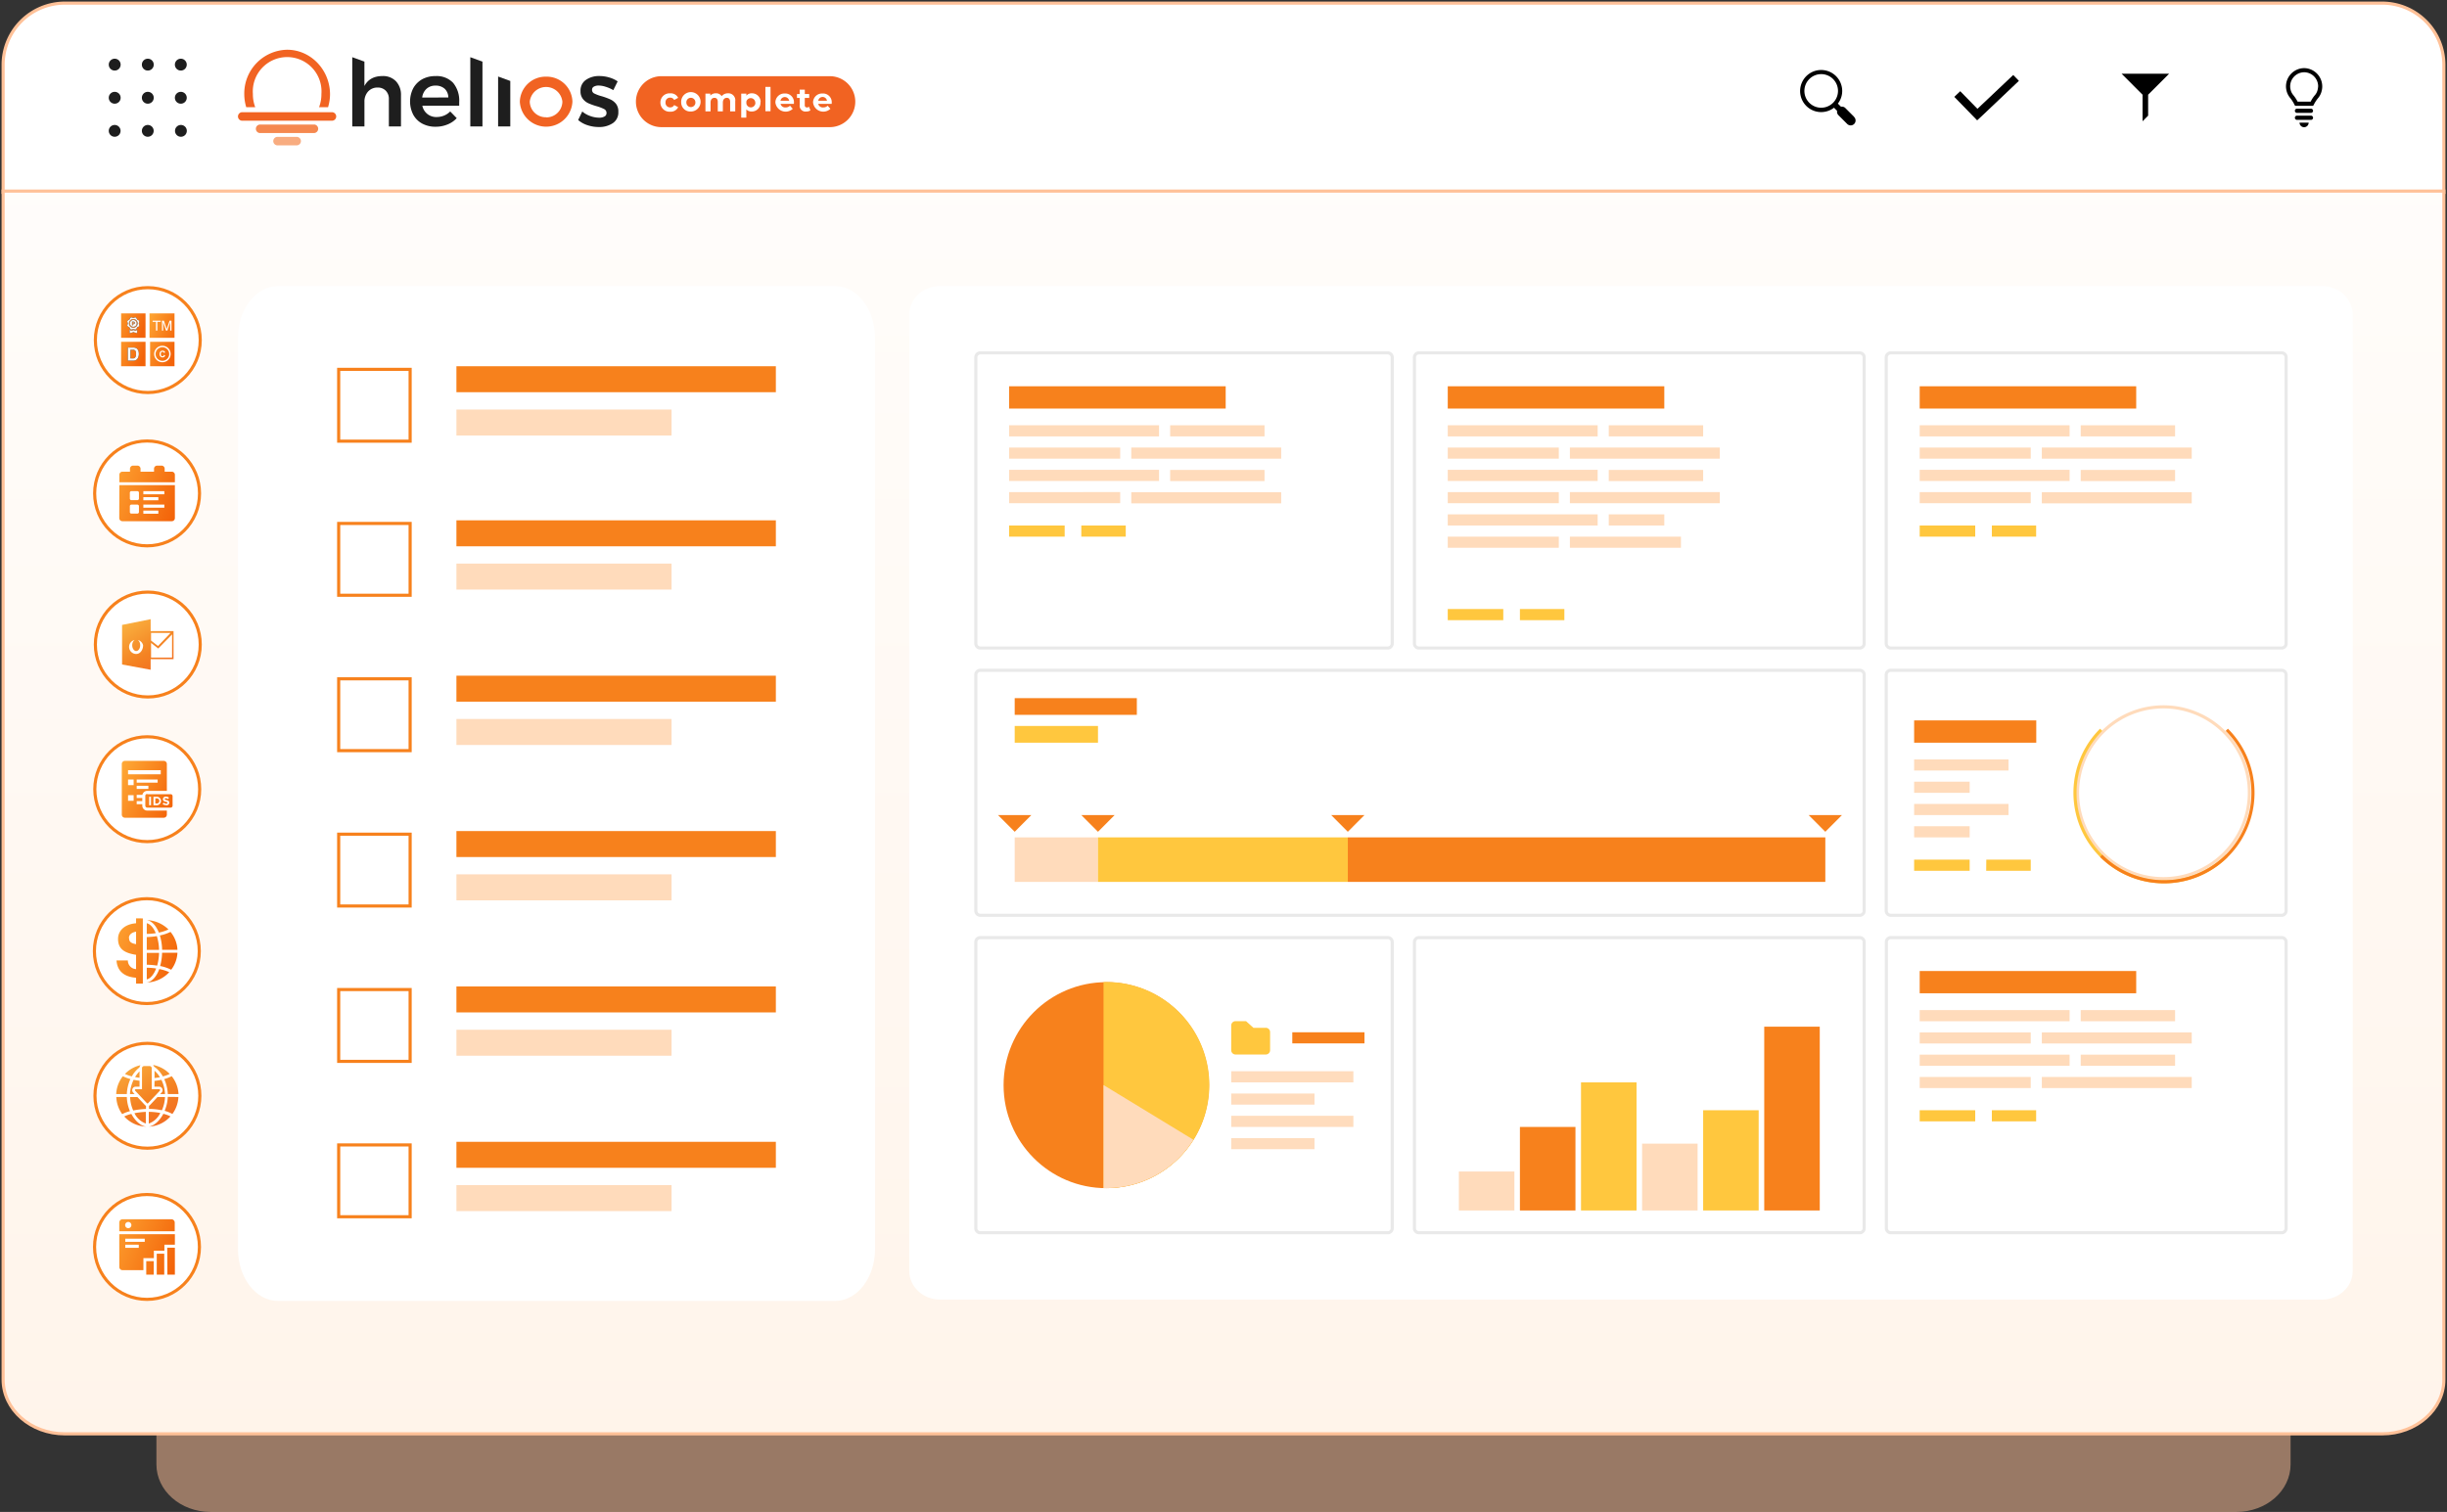 <svg xmlns="http://www.w3.org/2000/svg" xmlns:xlink="http://www.w3.org/1999/xlink" width="783.56" height="484.21" viewBox="0 0 783.56 484.21"><rect x="0" y="0" width="783.56" height="484.21" fill="#333333" stroke="none"/><defs><linearGradient id="a" x1="86" y1="94.8" x2="867.56" y2="94.8" gradientUnits="userSpaceOnUse"><stop offset="0" stop-color="#fff"/><stop offset="1" stop-color="#fff3e8"/></linearGradient><linearGradient id="b" x1="464.91" y1="352.11" x2="464.91" y2="350.68" gradientTransform="matrix(781.56, 0, 0, -398, -362875.65, 140149.71)" xlink:href="#a"/><linearGradient id="c" x1="441.72" y1="367.81" x2="442.5" y2="366.44" gradientTransform="matrix(19.92, 0, 0, -19.76, -8674.91, 7668.14)" gradientUnits="userSpaceOnUse"><stop offset="0" stop-color="#fab643"/><stop offset="0.56" stop-color="#f48222"/><stop offset="1" stop-color="#f16322"/></linearGradient><linearGradient id="d" x1="438.38" y1="369.34" x2="439.87" y2="368.75" gradientTransform="matrix(17.76, 0, 0, -17.74, -7670.07, 7008.97)" gradientUnits="userSpaceOnUse"><stop offset="0" stop-color="#ffad38"/><stop offset="1" stop-color="#f36309"/></linearGradient><linearGradient id="e" x1="436.81" y1="371.3" x2="437.61" y2="370.04" gradientTransform="matrix(16.48, 0, 0, -16.24, -7071.82, 6290.11)" xlink:href="#c"/><linearGradient id="f" x1="436.09" y1="368.9" x2="437.28" y2="368.31" gradientTransform="matrix(16.22, 0, 0, -18.1, -6951.44, 6987.09)" xlink:href="#d"/><linearGradient id="g" x1="438.36" y1="369.27" x2="439.84" y2="368.68" gradientTransform="matrix(17.76, 0, 0, -17.74, -7670.04, 6767.64)" xlink:href="#d"/><linearGradient id="h" x1="440.85" y1="366.5" x2="442.15" y2="365.91" gradientTransform="matrix(19.51, 0, 0, -20.88, -8484.59, 8014.92)" xlink:href="#d"/><linearGradient id="i" x1="405.13" y1="392.66" x2="406.61" y2="392.08" gradientTransform="matrix(7.82, 0, 0, -7.82, -3134.73, 3173.86)" xlink:href="#d"/><mask id="j" x="40.14" y="100.82" width="5.1" height="6.73" maskUnits="userSpaceOnUse"><g transform="translate(-85 -63.5)"><polygon points="125.14 164.32 130.24 164.32 130.24 171.06 125.14 171.06 125.14 164.32" fill="#fff" fillRule="evenodd"/></g></mask><linearGradient id="m" x1="406.47" y1="392.65" x2="407.95" y2="392.09" gradientTransform="matrix(8.01, 0, 0, -7.82, -3210.25, 3173.86)" xlink:href="#d"/><linearGradient id="n" x1="405.13" y1="392.66" x2="406.61" y2="392.08" gradientTransform="matrix(7.82, 0, 0, -7.82, -3134.73, 3182.96)" xlink:href="#d"/><linearGradient id="o" x1="405.13" y1="392.66" x2="406.61" y2="392.08" gradientTransform="matrix(7.82, 0, 0, -7.82, -3125.45, 3182.96)" xlink:href="#d"/></defs><path d="M105.75,64.5H847.81a19.78,19.78,0,0,1,19.75,19.8v40.81H86V84.3A19.78,19.78,0,0,1,105.75,64.5Z" transform="translate(-85 -63.5)" stroke="#ffc198" strokeWidth="2" fillRule="evenodd" fill="#ffffff"/><path d="M135.09,199.71H818.47v332.8c0,8.4-7.73,15.2-17.27,15.2H152.37c-9.54,0-17.28-6.8-17.28-15.2Z" transform="translate(-85 -63.5)" fill="#ffc198" fillRule="evenodd" opacity="0.5" style="isolation:isolate"/><path d="M86,124.71H867.56V505.33c0,9.6-8.84,17.38-19.75,17.38H105.75c-10.91,0-19.75-7.78-19.75-17.38Z" transform="translate(-85 -63.5)" stroke="#ffc198" strokeWidth="2" fillRule="evenodd" fill="url(#b)"/><circle cx="47.2" cy="350.94" r="16.79" fill="#fff" stroke="#f7811c" strokeWidth="1"/><path d="M129,414.84l2.41,2.56a1.15,1.15,0,0,0,.34.25v1a25.81,25.81,0,0,0-4.09.5,11.57,11.57,0,0,1-1-4.31Zm6.43,0h2.41a11.64,11.64,0,0,1-1,4.24,20.81,20.81,0,0,0-4.13-.44v-1a1.27,1.27,0,0,0,.33-.24Zm-5.75-5.22v1.9h-1.23a1.11,1.11,0,0,0-.81,1.87l.47.5h-1.49a11.51,11.51,0,0,1,1.17-4.58A19.1,19.1,0,0,0,129.65,409.62Zm4.8.05a22,22,0,0,0,2.2-.34,11.53,11.53,0,0,1,1.16,4.56H136.3l.46-.49a1.12,1.12,0,0,0-.81-1.88h-1.5Zm-4.8-3v2c-.48-.06-1-.14-1.42-.23A9.49,9.49,0,0,1,129.65,406.64Zm4.8-.26a8.48,8.48,0,0,1,1.72,2.08c-.55.11-1.13.19-1.72.26ZM130,404.64a1.41,1.41,0,0,0-.33.71,9.24,9.24,0,0,0-2.45,2.87,11.84,11.84,0,0,1-2.21-.77A9.91,9.91,0,0,1,130,404.64Zm4-.08a10,10,0,0,1,5.34,2.88,11,11,0,0,1-2.2.79,9,9,0,0,0-2.8-3.12A1.64,1.64,0,0,0,134,404.56Zm-2.31,19.76a9.93,9.93,0,0,1-6.91-3.26,11.12,11.12,0,0,1,2.28-.81c1.21,2.25,3,3.8,4.63,4.05Zm.95,0v0c1.67-.26,3.47-1.83,4.67-4.11a11,11,0,0,1,2.28.83A9.89,9.89,0,0,1,132.67,424.32Zm-.95-1a6.53,6.53,0,0,1-3.64-3.3,25.08,25.08,0,0,1,3.64-.43Zm.95,0v-3.74a20.43,20.43,0,0,1,3.69.37A6.59,6.59,0,0,1,132.67,423.33Zm-10.43-8.49h3.4a12.69,12.69,0,0,0,1,4.54,10.46,10.46,0,0,0-2.47.94A9.94,9.94,0,0,1,122.24,414.84Zm0-.95a9.9,9.9,0,0,1,2.13-5.7,12.28,12.28,0,0,0,2.42.9,12.73,12.73,0,0,0-1.15,4.8Zm19.92.95a9.94,9.94,0,0,1-1.93,5.43,11.67,11.67,0,0,0-2.48-1,12.57,12.57,0,0,0,1-4.47Zm0-.95h-3.4a12.64,12.64,0,0,0-1.15-4.79,11.13,11.13,0,0,0,2.4-.93A9.94,9.94,0,0,1,142.16,413.89Zm-13.74-1.53h2.08v-6.75h0a.67.67,0,0,1,.67-.67h1.77a.67.67,0,0,1,.67.67v6.75H136a.27.27,0,0,1,.2.45l-3.77,4a.26.26,0,0,1-.39,0l-3.77-4A.27.27,0,0,1,128.42,412.36Z" transform="translate(-85 -63.5)" fill="url(#c)"/><circle cx="47.07" cy="399.35" r="16.79" fill="#fff" stroke="#f7811c" strokeWidth="1"/><path d="M123.19,457.83v-2.78a1.07,1.07,0,0,1,1.08-1.07h15.59a1.08,1.08,0,0,1,1.09,1.07v2.78Zm12,7.18h2.4v6.71h-2.4Zm-3.36,2.39h2.4v4.32h-2.4Zm6.72-4.31H141v8.63h-2.4Zm-12.48-6.24a1,1,0,1,0-1-1A1,1,0,0,0,126.07,456.85Zm-2.88,1.92H141v3.36h-3.36v1.92h-3.37v2.39h-3.35v3.84h-6.71a1,1,0,0,1-1-1Zm1.92,1.44v1h6.24v-1Zm0,1.92v1h4.32v-1Z" transform="translate(-85 -63.5)" fill="url(#d)"/><circle cx="47.33" cy="206.42" r="16.79" fill="#fff" stroke="#f7811c" strokeWidth="1"/><path d="M133.24,265.61h7.33v9h-7.33V278l-9.15-1.69V263.64l9.15-1.84Zm.13.6v2.43l2.23,1.75,4-4.18Zm0,3.2v4.69h6.73v-7.43l-4.43,4.52Zm-4.75,3.53c1.25,0,2.2-1.27,2.2-2.79a2.27,2.27,0,1,0-2.2,2.79Zm0-.93c-.67,0-1.28-.81-1.28-1.86s.61-1.85,1.28-1.85,1.27.8,1.27,1.85S129.29,272,128.62,272Z" transform="translate(-85 -63.5)" fill="url(#e)"/><circle cx="47.15" cy="252.75" r="16.79" fill="#fff" stroke="#f7811c" strokeWidth="1"/><path d="M138.43,316.79h-6.28a1.59,1.59,0,0,0-1.56,1.27h-1.82v1h1.79v1h-1.79v1h1.79v.45a1.59,1.59,0,0,0,1.59,1.59h6.28v1.29a1,1,0,0,1-1,1H125a1,1,0,0,1-1-1V308.18a1,1,0,0,1,1-1h12.43a1,1,0,0,1,1,1v8.61ZM126,310.16v1.32h10.47v-1.32Zm2.77,3v1h6.71v-1Zm-2.77,0v1.79h1.79v-1.79Zm0,5v1.8h1.79v-1.8Zm2.77-3v1h3.74v-1Zm3.38,2.69h7.49a.61.61,0,0,1,.62.61v3.07a.62.62,0,0,1-.62.62h-7.49a.62.62,0,0,1-.62-.62v-3.07A.61.61,0,0,1,132.15,317.77Zm.61,3.53h.6v-2.72h-.6Zm1.38,0h1.06a1.36,1.36,0,1,0,0-2.72h-1.06Zm.6-.54v-1.64h.46a.77.77,0,0,1,.81.82h0a.77.77,0,0,1-.81.81Zm3.46.58c.58,0,1-.3,1-.85s-.31-.67-.86-.82-.58-.18-.58-.36.12-.24.35-.24a1.23,1.23,0,0,1,.7.27l.31-.45a1.51,1.51,0,0,0-1-.35.85.85,0,0,0-.94.83c0,.54.35.69.89.83s.55.2.55.36-.15.25-.39.25a1.24,1.24,0,0,1-.81-.33l-.35.43A1.71,1.71,0,0,0,138.2,321.34Z" transform="translate(-85 -63.5)" fill="url(#f)"/><circle cx="47.1" cy="158.02" r="16.79" fill="#fff" stroke="#f7811c" strokeWidth="1"/><path d="M123.22,218.88H141v10.54a1,1,0,0,1-1,1H124.19a1,1,0,0,1-1-1Zm3.85,1.92a.49.49,0,0,0-.49.49v1.9a.49.49,0,0,0,.49.49H129a.49.49,0,0,0,.49-.49v-1.9a.49.49,0,0,0-.49-.49Zm0,4.31a.49.49,0,0,0-.49.49v1.9a.49.49,0,0,0,.49.49H129a.49.49,0,0,0,.49-.49v-1.9a.49.49,0,0,0-.49-.49Zm3.83-4.31v1h6.72v-1Zm0,4.31v1h6.72v-1Zm0-2.39v1h4.8v-1Zm0,4.31v1h4.8v-1ZM140,214.56a1,1,0,0,1,1,1v2.4H123.22v-2.4a1,1,0,0,1,1-1h2.4v-.94a1,1,0,0,1,1-1H129a1,1,0,0,1,1,1v.94h4.32v-.94a1,1,0,0,1,1-1h1.41a1,1,0,0,1,1,1v.94Z" transform="translate(-85 -63.5)" fill="url(#g)"/><circle cx="47.02" cy="304.61" r="16.79" fill="#fff" stroke="#f7811c" strokeWidth="1"/><path d="M132,372.47v-3.8h3.93a16.41,16.41,0,0,1-.61,4.08,23.12,23.12,0,0,0-3.32-.28Zm0-8.87a23.07,23.07,0,0,0,3.22-.29,15.84,15.84,0,0,1,.71,4.41H132V363.6Zm0,14.57v0c1.69-.27,3.12-1.91,4-4.31a13.37,13.37,0,0,1,3.2,1,10.4,10.4,0,0,1-7.19,3.31Zm0-1v-3.74a21.55,21.55,0,0,1,3,.23c-.73,1.92-1.81,3.23-3,3.51Zm0-19a10.48,10.48,0,0,1,6.94,3,12.9,12.9,0,0,1-3.07,1c-.88-2.21-2.25-3.72-3.87-4v0Zm0,1c1.13.27,2.16,1.45,2.88,3.19a21.24,21.24,0,0,1-2.88.24v-3.43Zm9.82,9.46a9.75,9.75,0,0,1-2,5.44,13.47,13.47,0,0,0-3.54-1.19,17.48,17.48,0,0,0,.62-4.25Zm0-.95h-4.91a17,17,0,0,0-.72-4.59,13.49,13.49,0,0,0,3.41-1.14,9.75,9.75,0,0,1,2.22,5.73Zm-11.08-10.05v20.89h-2.17v-1.89c-4.25-.29-6.06-2.54-6.26-5.53h3.63a2.76,2.76,0,0,0,2.63,2.77v-4.58c-3.9-.59-5.77-2-5.77-5.1,0-2.73,2.26-4.75,5.77-5v-1.57Zm-4.41,6.25c0,1.09.42,1.69,2.24,2v-4C127.07,362.14,126.28,362.92,126.28,363.92Z" transform="translate(-85 -63.5)" fill="url(#h)"/><circle cx="47.33" cy="108.92" r="16.79" fill="#fff" stroke="#f7811c" strokeWidth="1"/><polygon points="38.78 100.37 46.6 100.37 46.6 108.19 38.78 108.19 38.78 100.37" fill="url(#i)"/><g mask="url(#j)"><g mask="url(#j)"><g mask="url(#j)"><path d="M128.94,168.93v1.17a.14.14,0,0,1-.14.14h0l-1.07-.36-1.06.36a.12.12,0,0,1-.17-.09.06.06,0,0,1,0,0v-1.16a.68.68,0,0,0,.83.34l.41-.13.41.13a.68.68,0,0,0,.83-.35Zm-1.25-.07-.49.16a.43.43,0,0,1-.51-.21l-.24-.47-.46-.24a.43.43,0,0,1-.21-.51l.16-.5-.16-.5a.44.44,0,0,1,.21-.51l.46-.24.24-.46a.43.43,0,0,1,.51-.22l.49.17.49-.17a.43.43,0,0,1,.51.22l.23.46.47.24a.44.44,0,0,1,.21.51l-.16.5.16.5a.43.43,0,0,1-.21.51l-.47.24-.23.47a.44.44,0,0,1-.51.21Zm0-.41a1.38,1.38,0,1,0-1.38-1.38A1.38,1.38,0,0,0,127.69,168.45Zm0-.28a1.1,1.1,0,1,1,1.1-1.1A1.1,1.1,0,0,1,127.69,168.17Zm-.17-.49v-.36h.2a.41.41,0,0,0,.46-.4.39.39,0,0,0-.44-.4h-.46v1.16Zm.2-.59h-.2v-.34h.2c.14,0,.21.06.21.17h0C127.93,167,127.85,167.09,127.72,167.09Z" transform="translate(-85 -63.5)"/><path d="M128.94,168.93v1.17a.14.14,0,0,1-.14.14h0l-1.07-.36-1.06.36a.12.12,0,0,1-.17-.09.06.06,0,0,1,0,0v-1.16a.68.68,0,0,0,.83.34l.41-.13.41.13a.68.68,0,0,0,.83-.35Zm-1.25-.07-.49.16a.43.43,0,0,1-.51-.21l-.24-.47-.46-.24a.43.43,0,0,1-.21-.51l.16-.5-.16-.5a.44.44,0,0,1,.21-.51l.46-.24.24-.46a.43.43,0,0,1,.51-.22l.49.17.49-.17a.43.43,0,0,1,.51.22l.23.46.47.24a.44.44,0,0,1,.21.51l-.16.5.16.5a.43.43,0,0,1-.21.51l-.47.24-.23.47a.44.44,0,0,1-.51.21Zm0-.41a1.38,1.38,0,1,0-1.38-1.38A1.38,1.38,0,0,0,127.69,168.45Zm0-.28a1.1,1.1,0,1,1,1.1-1.1A1.1,1.1,0,0,1,127.69,168.17Zm-.17-.49v-.36h.2a.41.41,0,0,0,.46-.4.39.39,0,0,0-.44-.4h-.46v1.16Zm.2-.59h-.2v-.34h.2c.14,0,.21.06.21.17h0C127.93,167,127.85,167.09,127.72,167.09Z" transform="translate(-85 -63.5)" fill="#f9f9f9"/></g></g></g><polygon points="47.88 100.37 55.88 100.37 55.88 108.19 47.88 108.19 47.88 100.37" fill="url(#m)"/><path d="M135.38,169.37v-2.8h1.07v-.38h-2.58v.38h1.07v2.8Zm1.87,0v-1.88c0-.07,0-.19,0-.35v-.45l.91,2.68h.43l.91-2.68c0,.17,0,.33,0,.48v2.2h.41v-3.18h-.61l-.91,2.69-.92-2.69h-.61v3.18Z" transform="translate(-85 -63.5)" fill="#fff" fillRule="evenodd"/><polygon points="38.78 109.47 46.6 109.47 46.6 117.29 38.78 117.29 38.78 109.47" fill="url(#n)"/><polygon points="48.06 109.47 55.88 109.47 55.88 117.29 48.06 117.29 48.06 109.47" fill="url(#o)"/><path d="M127.72,179a1.52,1.52,0,0,0,1.41-.79,2.78,2.78,0,0,0,.33-1.41,3.58,3.58,0,0,0-.08-.7,1.75,1.75,0,0,0-.3-.67,1.33,1.33,0,0,0-.71-.53,2,2,0,0,0-.65-.09h-1.8V179Zm-.15-.73h-.8v-2.74h.8a.84.84,0,0,1,.8.35,2,2,0,0,1,.2,1,2.17,2.17,0,0,1-.13.8.89.89,0,0,1-.87.61Z" transform="translate(-85 -63.5)"/><path d="M127.72,179a1.52,1.52,0,0,0,1.41-.79,2.78,2.78,0,0,0,.33-1.41,3.58,3.58,0,0,0-.08-.7,1.75,1.75,0,0,0-.3-.67,1.33,1.33,0,0,0-.71-.53,2,2,0,0,0-.65-.09h-1.8V179Zm-.15-.73h-.8v-2.74h.8a.84.84,0,0,1,.8.35,2,2,0,0,1,.2,1,2.17,2.17,0,0,1-.13.8.89.89,0,0,1-.87.61Z" transform="translate(-85 -63.5)" fill="#f9f9f9"/><path d="M137,174.24a2.64,2.64,0,1,1-2.64,2.64A2.64,2.64,0,0,1,137,174.24Zm0,.46a2.18,2.18,0,1,0,2.18,2.18A2.17,2.17,0,0,0,137,174.7Zm.07,1.1a.88.88,0,0,1,.62.23.66.66,0,0,1,.17.27l0,.11-.42.1,0-.07a.35.35,0,0,0-.13-.18.4.4,0,0,0-.28-.1.49.49,0,0,0-.38.17.79.79,0,0,0-.15.54.83.83,0,0,0,.15.56.46.46,0,0,0,.66.06.56.56,0,0,0,.14-.23l0-.1.41.13,0,.13a.8.8,0,0,1-.27.37.88.88,0,0,1-.55.17.89.89,0,0,1-.68-.29,1,1,0,0,1-.27-.77,1.13,1.13,0,0,1,.27-.81A.93.93,0,0,1,137,175.8Z" transform="translate(-85 -63.5)" fill="#fff" fillRule="evenodd"/><path d="M174,155.14H352.41c7.06,0,12.79,7.42,12.79,16.57V463.56c0,9.15-5.73,16.58-12.79,16.58H174c-7.06,0-12.79-7.43-12.79-16.58V171.71C161.2,162.56,166.93,155.14,174,155.14Z" transform="translate(-85 -63.5)" fill="#fff" fillRule="evenodd"/><polygon points="146.15 117.29 248.44 117.29 248.44 125.61 146.15 125.61 146.15 117.29" fill="#f7811c" fillRule="evenodd"/><polygon points="146.15 166.64 248.44 166.64 248.44 174.96 146.15 174.96 146.15 166.64" fill="#f7811c" fillRule="evenodd"/><polygon points="146.15 131.16 215.04 131.16 215.04 139.48 146.15 139.48 146.15 131.16" fill="#ffdbbb" fillRule="evenodd"/><polygon points="146.15 180.5 215.04 180.5 215.04 188.82 146.15 188.82 146.15 180.5" fill="#ffdbbb" fillRule="evenodd"/><path d="M216.33,181.79H193.45v23h22.88Z" transform="translate(-85 -63.5)" fill="none" stroke="#f7811c" strokeWidth="2"/><path d="M216.33,231.14H193.45v23h22.88Z" transform="translate(-85 -63.5)" fill="none" stroke="#f7811c" strokeWidth="2"/><polygon points="146.15 216.4 248.44 216.4 248.44 224.72 146.15 224.72 146.15 216.4" fill="#f7811c" fillRule="evenodd"/><polygon points="146.15 230.26 215.04 230.26 215.04 238.59 146.15 238.59 146.15 230.26" fill="#ffdbbb" fillRule="evenodd"/><path d="M216.33,280.9H193.45v23h22.88Z" transform="translate(-85 -63.5)" fill="none" stroke="#f7811c" strokeWidth="2"/><polygon points="146.15 266.16 248.44 266.16 248.44 274.48 146.15 274.48 146.15 266.16" fill="#f7811c" fillRule="evenodd"/><polygon points="146.15 280.02 215.04 280.02 215.04 288.35 146.15 288.35 146.15 280.02" fill="#ffdbbb" fillRule="evenodd"/><path d="M216.33,330.66H193.45v23h22.88Z" transform="translate(-85 -63.5)" fill="none" stroke="#f7811c" strokeWidth="2"/><polygon points="146.15 315.92 248.44 315.92 248.44 324.24 146.15 324.24 146.15 315.92" fill="#f7811c" fillRule="evenodd"/><polygon points="146.15 329.79 215.04 329.79 215.04 338.11 146.15 338.11 146.15 329.79" fill="#ffdbbb" fillRule="evenodd"/><path d="M216.33,380.42H193.45v23h22.88Z" transform="translate(-85 -63.5)" fill="none" stroke="#f7811c" strokeWidth="2"/><polygon points="146.15 365.68 248.44 365.68 248.44 374 146.15 374 146.15 365.68" fill="#f7811c" fillRule="evenodd"/><polygon points="146.15 379.55 215.04 379.55 215.04 387.87 146.15 387.87 146.15 379.55" fill="#ffdbbb" fillRule="evenodd"/><path d="M216.33,430.18H193.45v23h22.88Z" transform="translate(-85 -63.5)" fill="none" stroke="#f7811c" strokeWidth="2"/><path d="M386,155.11H828.53c5.44,0,9.85,4.12,9.85,9.2V470.5c0,5.09-4.41,9.21-9.85,9.21H386c-5.44,0-9.85-4.12-9.85-9.21V164.31C376.14,159.23,380.55,155.11,386,155.11Z" transform="translate(-85 -63.5)" fill="#fff" fillRule="evenodd"/><polygon points="324.92 223.59 364.03 223.59 364.03 228.94 324.92 228.94 324.92 223.59" fill="#f7811c" fillRule="evenodd"/><polygon points="324.92 232.5 351.59 232.5 351.59 237.86 324.92 237.86 324.92 232.5" fill="#ffc73e" fillRule="evenodd"/><path d="M398.91,278.17H680.49a1.43,1.43,0,0,1,1.44,1.44V355.2a1.43,1.43,0,0,1-1.44,1.44H398.91a1.44,1.44,0,0,1-1.44-1.44V279.61A1.44,1.44,0,0,1,398.91,278.17Z" transform="translate(-85 -63.5)" fill="none" stroke="#e9e9e9"/><path d="M398.91,176.51H529.37a1.44,1.44,0,0,1,1.44,1.44V269.6a1.44,1.44,0,0,1-1.44,1.44H398.91a1.45,1.45,0,0,1-1.44-1.44V178A1.45,1.45,0,0,1,398.91,176.51Z" transform="translate(-85 -63.5)" fill="none" stroke="#e9e9e9"/><polygon points="612.93 230.72 652.04 230.72 652.04 237.86 612.93 237.86 612.93 230.72" fill="#f7811c" fillRule="evenodd"/><path d="M697.93,306.71h30.22v3.56H697.93Zm0,7.13h17.78v3.57H697.93Zm0,7.13h30.22v3.57H697.93Zm0,7.14h17.78v3.57H697.93Z" transform="translate(-85 -63.5)" fill="#ffdbbb" fillRule="evenodd"/><path d="M697.93,338.81h17.78v3.57H697.93Zm23.11,0h14.23v3.57H721Z" transform="translate(-85 -63.5)" fill="#ffc73e" fillRule="evenodd"/><path d="M398.91,363.78H529.37a1.43,1.43,0,0,1,1.44,1.44v91.64a1.43,1.43,0,0,1-1.44,1.44H398.91a1.44,1.44,0,0,1-1.44-1.44V365.22A1.44,1.44,0,0,1,398.91,363.78Z" transform="translate(-85 -63.5)" fill="none" stroke="#e9e9e9"/><path d="M539.36,176.51H680.49a1.44,1.44,0,0,1,1.44,1.44V269.6a1.44,1.44,0,0,1-1.44,1.44H539.36a1.45,1.45,0,0,1-1.44-1.44V178A1.45,1.45,0,0,1,539.36,176.51Z" transform="translate(-85 -63.5)" fill="none" stroke="#e9e9e9"/><path d="M539.36,363.78H680.49a1.43,1.43,0,0,1,1.44,1.44v91.64a1.43,1.43,0,0,1-1.44,1.44H539.36a1.44,1.44,0,0,1-1.44-1.44V365.22A1.44,1.44,0,0,1,539.36,363.78Z" transform="translate(-85 -63.5)" fill="none" stroke="#e9e9e9"/><path d="M690.48,176.51H815.61a1.45,1.45,0,0,1,1.44,1.44V269.6a1.45,1.45,0,0,1-1.44,1.44H690.48A1.45,1.45,0,0,1,689,269.6V178A1.45,1.45,0,0,1,690.48,176.51Z" transform="translate(-85 -63.5)" fill="none" stroke="#e9e9e9"/><path d="M690.48,363.78H815.61a1.44,1.44,0,0,1,1.44,1.44v91.64a1.44,1.44,0,0,1-1.44,1.44H690.48a1.44,1.44,0,0,1-1.44-1.44V365.22A1.44,1.44,0,0,1,690.48,363.78Z" transform="translate(-85 -63.5)" fill="none" stroke="#e9e9e9"/><path d="M690.48,278.17H815.61a1.44,1.44,0,0,1,1.44,1.44V355.2a1.44,1.44,0,0,1-1.44,1.44H690.48A1.44,1.44,0,0,1,689,355.2V279.61A1.44,1.44,0,0,1,690.48,278.17Z" transform="translate(-85 -63.5)" fill="none" stroke="#e9e9e9"/><polygon points="324.92 268.18 351.59 268.18 351.59 282.44 324.92 282.44 324.92 268.18" fill="#ffdbbb" fillRule="evenodd"/><polygon points="351.59 268.18 431.59 268.18 431.59 282.44 351.59 282.44 351.59 268.18" fill="#ffc73e" fillRule="evenodd"/><polygon points="431.59 268.18 584.49 268.18 584.49 282.44 431.59 282.44 431.59 268.18" fill="#f7811c" fillRule="evenodd"/><polygon points="351.59 266.39 346.25 261.04 356.92 261.04 351.59 266.39" fill="#f7811c" fillRule="evenodd"/><polygon points="324.92 266.39 319.58 261.04 330.25 261.04 324.92 266.39" fill="#f7811c" fillRule="evenodd"/><polygon points="431.59 266.39 426.26 261.04 436.92 261.04 431.59 266.39" fill="#f7811c" fillRule="evenodd"/><polygon points="584.49 266.39 579.15 261.04 589.82 261.04 584.49 266.39" fill="#f7811c" fillRule="evenodd"/><path d="M797.28,298a27.51,27.51,0,1,0,8,19.42A27.22,27.22,0,0,0,797.28,298Z" transform="translate(-85 -63.5)" fill="none" stroke="#ffdbbb" strokeWidth="2.16"/><path d="M798.05,337.59a28.49,28.49,0,1,1-40.23-40.36h0" transform="translate(-85 -63.5)" fill="none" stroke="#ffc73e" strokeWidth="2.16"/><path d="M798.05,297.23a28.49,28.49,0,0,1-40.23,40.36h0" transform="translate(-85 -63.5)" fill="none" stroke="#f7811c" strokeWidth="2.16"/><polygon points="323.14 123.71 392.48 123.71 392.48 130.85 323.14 130.85 323.14 123.71" fill="#f7811c" fillRule="evenodd"/><path d="M408.14,199.7h48v3.56h-48Zm0,7.13H443.7v3.57H408.14Zm0,7.13h48v3.57h-48Zm0,7.14H443.7v3.57H408.14Z" transform="translate(-85 -63.5)" fill="#ffdbbb" fillRule="evenodd"/><path d="M459.7,199.7h30.22v3.56H459.7Zm-12.45,7.13h48v3.57h-48ZM459.7,214h30.22v3.57H459.7Zm-12.45,7.14h48v3.57h-48Z" transform="translate(-85 -63.5)" fill="#ffdbbb" fillRule="evenodd"/><path d="M408.14,231.8h17.78v3.57H408.14Zm23.11,0h14.23v3.57H431.25Z" transform="translate(-85 -63.5)" fill="#ffc73e" fillRule="evenodd"/><polygon points="463.59 123.71 532.93 123.71 532.93 130.85 463.59 130.85 463.59 123.71" fill="#f7811c" fillRule="evenodd"/><path d="M548.59,199.7h48v3.56h-48Zm0,7.13h35.56v3.57H548.59Zm0,7.13h48v3.57h-48Zm0,7.14h35.56v3.57H548.59Z" transform="translate(-85 -63.5)" fill="#ffdbbb" fillRule="evenodd"/><path d="M600.15,199.7h30.22v3.56H600.15Zm-12.45,7.13h48v3.57h-48ZM600.15,214h30.22v3.57H600.15ZM587.7,221.1h48v3.57h-48Z" transform="translate(-85 -63.5)" fill="#ffdbbb" fillRule="evenodd"/><path d="M548.59,228.23h48v3.57h-48Zm0,7.14h35.56v3.56H548.59Z" transform="translate(-85 -63.5)" fill="#ffdbbb" fillRule="evenodd"/><path d="M600.15,228.23h17.78v3.57H600.15Zm-12.45,7.14h35.56v3.56H587.7Z" transform="translate(-85 -63.5)" fill="#ffdbbb" fillRule="evenodd"/><path d="M548.59,258.55h17.78v3.57H548.59Zm23.11,0h14.23v3.57H571.7Z" transform="translate(-85 -63.5)" fill="#ffc73e" fillRule="evenodd"/><polygon points="614.71 123.71 684.04 123.71 684.04 130.85 614.71 130.85 614.71 123.71" fill="#f7811c" fillRule="evenodd"/><path d="M699.71,199.7h48v3.56h-48Zm0,7.13h35.56v3.57H699.71Zm0,7.13h48v3.57h-48Zm0,7.14h35.56v3.57H699.71Z" transform="translate(-85 -63.5)" fill="#ffdbbb" fillRule="evenodd"/><path d="M751.27,199.7h30.22v3.56H751.27Zm-12.45,7.13h48v3.57h-48ZM751.27,214h30.22v3.57H751.27Zm-12.45,7.14h48v3.57h-48Z" transform="translate(-85 -63.5)" fill="#ffdbbb" fillRule="evenodd"/><path d="M699.71,231.8h17.78v3.57H699.71Zm23.11,0H737v3.57H722.82Z" transform="translate(-85 -63.5)" fill="#ffc73e" fillRule="evenodd"/><polygon points="614.71 310.98 684.04 310.98 684.04 318.11 614.71 318.11 614.71 310.98" fill="#f7811c" fillRule="evenodd"/><path d="M699.71,387h48v3.57h-48Zm0,7.14h35.56v3.56H699.71Zm0,7.13h48v3.57h-48Zm0,7.14h35.56v3.56H699.71Z" transform="translate(-85 -63.5)" fill="#ffdbbb" fillRule="evenodd"/><path d="M751.27,387h30.22v3.57H751.27Zm-12.45,7.14h48v3.56h-48Zm12.45,7.13h30.22v3.57H751.27Zm-12.45,7.14h48v3.56h-48Z" transform="translate(-85 -63.5)" fill="#ffdbbb" fillRule="evenodd"/><path d="M699.71,419.07h17.78v3.56H699.71Zm23.11,0H737v3.56H722.82Z" transform="translate(-85 -63.5)" fill="#ffc73e" fillRule="evenodd"/><ellipse cx="354.25" cy="347.54" rx="32.89" ry="32.99" fill="#f7811c"/><path d="M438.36,444v-66h.89a33,33,0,0,1,0,66Z" transform="translate(-85 -63.5)" fill="#ffc73e" fillRule="evenodd"/><path d="M438.36,444V411l28.77,17.52A32.87,32.87,0,0,1,439.25,444Z" transform="translate(-85 -63.5)" fill="#ffdbbb" fillRule="evenodd"/><path d="M486.37,392.67h3.91A1.38,1.38,0,0,1,491.7,394v5.88a1.38,1.38,0,0,1-1.42,1.34h-9.6a1.39,1.39,0,0,1-1.43-1.34v-8a1.39,1.39,0,0,1,1.43-1.34H484Z" transform="translate(-85 -63.5)" fill="#ffc73e" fillRule="evenodd"/><path d="M479.25,406.58h39.12v3.57H479.25Zm0,7.14h26.67v3.56H479.25Zm0,7.13h39.12v3.57H479.25Zm0,7.13h26.67v3.57H479.25Z" transform="translate(-85 -63.5)" fill="#ffdcbd" fillRule="evenodd"/><polygon points="413.81 330.6 436.92 330.6 436.92 334.16 413.81 334.16 413.81 330.6" fill="#f7811c" fillRule="evenodd"/><polygon points="467.15 375.19 484.93 375.19 484.93 387.67 467.15 387.67 467.15 375.19" fill="#ffdbbb" fillRule="evenodd"/><polygon points="486.7 360.92 504.48 360.92 504.48 387.67 486.7 387.67 486.7 360.92" fill="#f7811c" fillRule="evenodd"/><polygon points="506.26 346.65 524.04 346.65 524.04 387.67 506.26 387.67 506.26 346.65" fill="#ffc73e" fillRule="evenodd"/><polygon points="525.82 366.27 543.59 366.27 543.59 387.67 525.82 387.67 525.82 366.27" fill="#ffdbbb" fillRule="evenodd"/><polygon points="545.37 355.57 563.15 355.57 563.15 387.67 545.37 387.67 545.37 355.57" fill="#ffc73e" fillRule="evenodd"/><polygon points="564.93 328.81 582.71 328.81 582.71 387.67 564.93 387.67 564.93 328.81" fill="#f7811c" fillRule="evenodd"/><polygon points="621.21 16.3 651.05 16.3 651.05 46.14 621.21 46.14 621.21 16.3" fill="none"/><polygon points="644.66 24.02 633.2 34.85 627.69 29.21 625.79 31.02 633.11 38.54 635.04 36.75 646.48 25.89 644.66 24.02"/><polygon points="672.05 16.3 701.89 16.3 701.89 46.14 672.05 46.14 672.05 16.3" fill="none"/><polygon points="694.58 23.61 679.36 23.61 686.07 30.33 686.07 37.04 686.07 38.84 687.86 37.04 687.86 30.33 694.58 23.61"/><polygon points="722.88 16.3 752.72 16.3 752.72 46.14 722.88 46.14 722.88 16.3" fill="none"/><path d="M820.56,98.31H825a.67.67,0,0,1,0,1.34h-4.48a.67.67,0,0,1,0-1.34Z" transform="translate(-85 -63.5)"/><path d="M820.56,100.54H825a.67.67,0,0,1,.67.68.66.66,0,0,1-.67.67h-4.48a.66.66,0,0,1-.67-.67A.67.67,0,0,1,820.56,100.54Z" transform="translate(-85 -63.5)"/><path d="M821.34,102.78a1.46,1.46,0,0,0,2.92,0Z" transform="translate(-85 -63.5)"/><path d="M822.8,85.32h0A5.87,5.87,0,0,0,817,91.07v.21a6.3,6.3,0,0,0,.4,2,6,6,0,0,0,1,1.66,11.31,11.31,0,0,1,1.37,2.21.41.41,0,0,0,.4.25h5.28a.41.41,0,0,0,.4-.25A11.31,11.31,0,0,1,827.21,95a5.56,5.56,0,0,0,1-1.66,6.3,6.3,0,0,0,.4-2v-.21A5.87,5.87,0,0,0,822.8,85.32Zm4.48,5.93a5.16,5.16,0,0,1-.32,1.57,3.67,3.67,0,0,1-.76,1.23,10.07,10.07,0,0,0-1.3,2h-4.18a12.2,12.2,0,0,0-1.3-2,4.44,4.44,0,0,1-.76-1.23,4.88,4.88,0,0,1-.32-1.57v-.18a4.53,4.53,0,0,1,4.48-4.43h0a4.51,4.51,0,0,1,4.48,4.43v.18Z" transform="translate(-85 -63.5)"/><polygon points="570.38 16.3 600.22 16.3 600.22 46.14 570.38 46.14 570.38 16.3" fill="none"/><path d="M678.7,100.9l-2.8-2.8a1.55,1.55,0,0,0-1.39-.42l-1-1a6.59,6.59,0,0,0,1.39-4.07A6.74,6.74,0,1,0,672.27,98l1,1a1.54,1.54,0,0,0,.42,1.39l2.8,2.8a1.59,1.59,0,0,0,1.12.47,1.57,1.57,0,0,0,1.1-2.69ZM668.17,98a5.38,5.38,0,1,1,5.38-5.37A5.39,5.39,0,0,1,668.17,98Z" transform="translate(-85 -63.5)"/><path d="M121.72,103.52a1.89,1.89,0,1,1-1.89,1.89A1.89,1.89,0,0,1,121.72,103.52Zm10.61,0a1.89,1.89,0,1,1-1.9,1.89A1.89,1.89,0,0,1,132.33,103.52Zm10.6,0a1.89,1.89,0,1,1-1.89,1.89A1.89,1.89,0,0,1,142.93,103.52ZM121.72,92.91a1.9,1.9,0,1,1-1.89,1.89A1.9,1.9,0,0,1,121.72,92.91Zm10.61,0a1.9,1.9,0,1,1-1.9,1.89A1.89,1.89,0,0,1,132.33,92.91Zm10.6,0A1.9,1.9,0,1,1,141,94.8,1.9,1.9,0,0,1,142.93,92.91ZM121.72,82.3a1.9,1.9,0,1,1-1.89,1.9A1.9,1.9,0,0,1,121.72,82.3Zm10.61,0a1.9,1.9,0,1,1-1.9,1.9A1.9,1.9,0,0,1,132.33,82.3Zm10.6,0A1.9,1.9,0,1,1,141,84.2,1.9,1.9,0,0,1,142.93,82.3Z" transform="translate(-85 -63.5)" fill="#1e1e1e" fillRule="evenodd"/><path d="M224.43,87.87a8.63,8.63,0,0,0-4.22,1,7.45,7.45,0,0,0-2.88,2.88,9.3,9.3,0,0,0,0,8.49,7.06,7.06,0,0,0,2.88,2.85,8.88,8.88,0,0,0,4.32,1,9.8,9.8,0,0,0,3.81-.75,7.92,7.92,0,0,0,2.91-2l-2.09-2.15a5.71,5.71,0,0,1-2,1.34,6.3,6.3,0,0,1-2.35.45,4.49,4.49,0,0,1-4.57-3.63h11.8V96.18a8.91,8.91,0,0,0-1.93-6.13A7.19,7.19,0,0,0,224.43,87.87Zm-4.24,6.87a4.48,4.48,0,0,1,1.41-2.82,4.15,4.15,0,0,1,2.86-1,4.26,4.26,0,0,1,2.93,1,3.89,3.89,0,0,1,1.17,2.8Z" transform="translate(-85 -63.5)" fill="#1e1e1e"/><path d="M282.26,96.76a5.11,5.11,0,0,0-1.87-1.45,22.05,22.05,0,0,0-2.75-1,12.54,12.54,0,0,1-2.31-.85,1.25,1.25,0,0,1-.75-1.15,1.11,1.11,0,0,1,.58-1.06,3,3,0,0,1,1.56-.35,7.45,7.45,0,0,1,2.25.4,11.14,11.14,0,0,1,2.42,1.07l1.39-2.81a9.42,9.42,0,0,0-2.73-1.26,11.37,11.37,0,0,0-3.12-.45,7.27,7.27,0,0,0-4.32,1.24,4.12,4.12,0,0,0-1.72,3.61,3.86,3.86,0,0,0,.75,2.47,4.75,4.75,0,0,0,1.77,1.4,20.05,20.05,0,0,0,2.63.94,12.87,12.87,0,0,1,2.42.93,1.34,1.34,0,0,1,.75,1.25,1.19,1.19,0,0,1-.65,1.12,3.3,3.3,0,0,1-1.71.38,8.66,8.66,0,0,1-2.85-.53,7.88,7.88,0,0,1-2.55-1.45l-1.32,2.73a8.67,8.67,0,0,0,3,1.66,11.43,11.43,0,0,0,3.62.58,7.73,7.73,0,0,0,4.5-1.25A4.1,4.1,0,0,0,283,99.33,4,4,0,0,0,282.26,96.76Z" transform="translate(-85 -63.5)" fill="#1e1e1e"/><path d="M259.89,88.05a8.25,8.25,0,0,0-8.43,8,8.43,8.43,0,0,0,16.84,0A8.25,8.25,0,0,0,259.89,88.05Zm0,13a5.11,5.11,0,0,1-5.25-5h0a5.25,5.25,0,0,1,10.44,0A5.11,5.11,0,0,1,259.89,101.09Z" transform="translate(-85 -63.5)" fill="#f16322"/><path d="M211.79,89.52a5.69,5.69,0,0,0-4.33-1.66c-2.75,0-4.68,1.11-5.77,3.19V83.23l-3.89-1.41V104h3.9V96.14a4.77,4.77,0,0,1,1.13-3.29,4,4,0,0,1,3.09-1.31,3.5,3.5,0,0,1,2.6,1,3.65,3.65,0,0,1,1,2.67V104h3.88V94A6.28,6.28,0,0,0,211.79,89.52Z" transform="translate(-85 -63.5)" fill="#1e1e1e"/><polygon points="150.6 40.5 154.49 40.5 154.49 19.74 150.6 18.32 150.6 40.5" fill="#1e1e1e"/><polygon points="159.5 40.5 163.4 40.5 163.4 25.93 159.5 24.51 159.5 40.5" fill="#1e1e1e"/><path d="M166.73,97.83a11.56,11.56,0,0,1-.75-4.24,11,11,0,1,1,21.94,0,11.77,11.77,0,0,1-.75,4.24h2.88a14.47,14.47,0,0,0,.63-4.24c-.08-7.81-6.23-14.16-13.73-14.16a14,14,0,0,0-13.73,14.16,14.47,14.47,0,0,0,.63,4.24Z" transform="translate(-85 -63.5)" fill="#f16322"/><path d="M191.2,102.15H162.7a1.35,1.35,0,0,1-1.49-1.22,1.37,1.37,0,0,1,1.23-1.49h.07a.61.61,0,0,1,.19,0h28.5a1.36,1.36,0,0,1,.19,2.72Z" transform="translate(-85 -63.5)" fill="#f16322"/><path d="M185.49,103.38H168.33a1.37,1.37,0,0,0-.19,2.73h17.35a1.37,1.37,0,0,0,.19-2.73h-.19" transform="translate(-85 -63.5)" fill="#f5884f"/><path d="M180,107.34h-6a1.35,1.35,0,0,0-1.49,1.22,1.37,1.37,0,0,0,1.23,1.49H180a1.36,1.36,0,0,0,0-2.72" transform="translate(-85 -63.5)" fill="#f8ac80"/><path d="M296.79,87.9h53.92a8.16,8.16,0,1,1,0,16.32H296.79a8.16,8.16,0,0,1,0-16.32Z" transform="translate(-85 -63.5)" fill="#f16322"/><path d="M296.47,96.3a2.91,2.91,0,0,1,2.92-2.91h.23a2.63,2.63,0,0,1,2.54,1.44l-1.28.69a1.41,1.41,0,0,0-1.27-.75,1.44,1.44,0,0,0-1.5,1.39v.17a1.45,1.45,0,0,0,1.33,1.56.48.48,0,0,0,.17,0,1.37,1.37,0,0,0,1.27-.75l1.28.69a2.64,2.64,0,0,1-2.54,1.44,2.92,2.92,0,0,1-3.14-2.69A2.53,2.53,0,0,1,296.47,96.3Z" transform="translate(-85 -63.5)" fill="#fff"/><path d="M303.12,96.3a3.11,3.11,0,1,1,3.31,2.91h-.19a2.9,2.9,0,0,1-3.11-2.7A1.48,1.48,0,0,1,303.12,96.3Zm4.55,0a1.45,1.45,0,0,0-2.89-.2.67.67,0,0,0,0,.2,1.45,1.45,0,0,0,2.89.21Z" transform="translate(-85 -63.5)" fill="#fff"/><path d="M320.43,95.93v3.23H318.8v-3c0-.91-.41-1.33-1.07-1.33s-1.26.47-1.26,1.5v2.83h-1.63v-3c0-.91-.39-1.33-1.07-1.33s-1.24.47-1.24,1.5v2.83h-1.64V93.48h1.56v.65a2.27,2.27,0,0,1,1.78-.75,2.11,2.11,0,0,1,1.86.92,2.56,2.56,0,0,1,2-.92A2.22,2.22,0,0,1,320.43,95.93Z" transform="translate(-85 -63.5)" fill="#fff"/><path d="M328.5,96.3a2.75,2.75,0,0,1-2.59,2.91.88.88,0,0,1-.23,0,2.21,2.21,0,0,1-1.7-.68v2.65h-1.63v-7.7H324v.65a2.18,2.18,0,0,1,1.77-.75,2.75,2.75,0,0,1,2.79,2.7A1.55,1.55,0,0,1,328.5,96.3Zm-1.65,0A1.45,1.45,0,0,0,324,96a1.4,1.4,0,0,0,0,.29,1.44,1.44,0,0,0,1.29,1.59,1.46,1.46,0,0,0,1.59-1.29Z" transform="translate(-85 -63.5)" fill="#fff"/><polygon points="245.09 27.83 246.73 27.83 246.73 35.62 245.09 35.62 245.09 27.83" fill="#fff"/><path d="M339.21,96.76h-4.27a1.49,1.49,0,0,0,1.61,1.14,1.89,1.89,0,0,0,1.42-.55l.88,1a3.31,3.31,0,0,1-5.56-2,2.87,2.87,0,0,1,2.83-2.91h.17A2.8,2.8,0,0,1,339.23,96v.28A3.24,3.24,0,0,1,339.21,96.76Zm-4.29-1h2.78a1.41,1.41,0,0,0-1.62-1.16A1.39,1.39,0,0,0,334.92,95.81Z" transform="translate(-85 -63.5)" fill="#fff"/><path d="M344.5,98.85a2.25,2.25,0,0,1-1.33.36,1.85,1.85,0,0,1-2.1-1.58,1.36,1.36,0,0,1,0-.45V94.86h-.87V93.6h.87V92.22h1.64V93.6h1.41v1.26H342.7v2.3a.67.67,0,0,0,.56.75h.15a1.15,1.15,0,0,0,.66-.21Z" transform="translate(-85 -63.5)" fill="#fff"/><path d="M351.31,96.76H347a1.49,1.49,0,0,0,1.62,1.14,1.91,1.91,0,0,0,1.41-.55l.88,1a3.31,3.31,0,0,1-5.56-2,2.88,2.88,0,0,1,2.83-2.91h.17A2.8,2.8,0,0,1,351.33,96a1.31,1.31,0,0,1,0,.28A3.24,3.24,0,0,1,351.31,96.76Zm-4.3-1h2.79a1.41,1.41,0,0,0-2.79,0Z" transform="translate(-85 -63.5)" fill="#fff"/></svg>